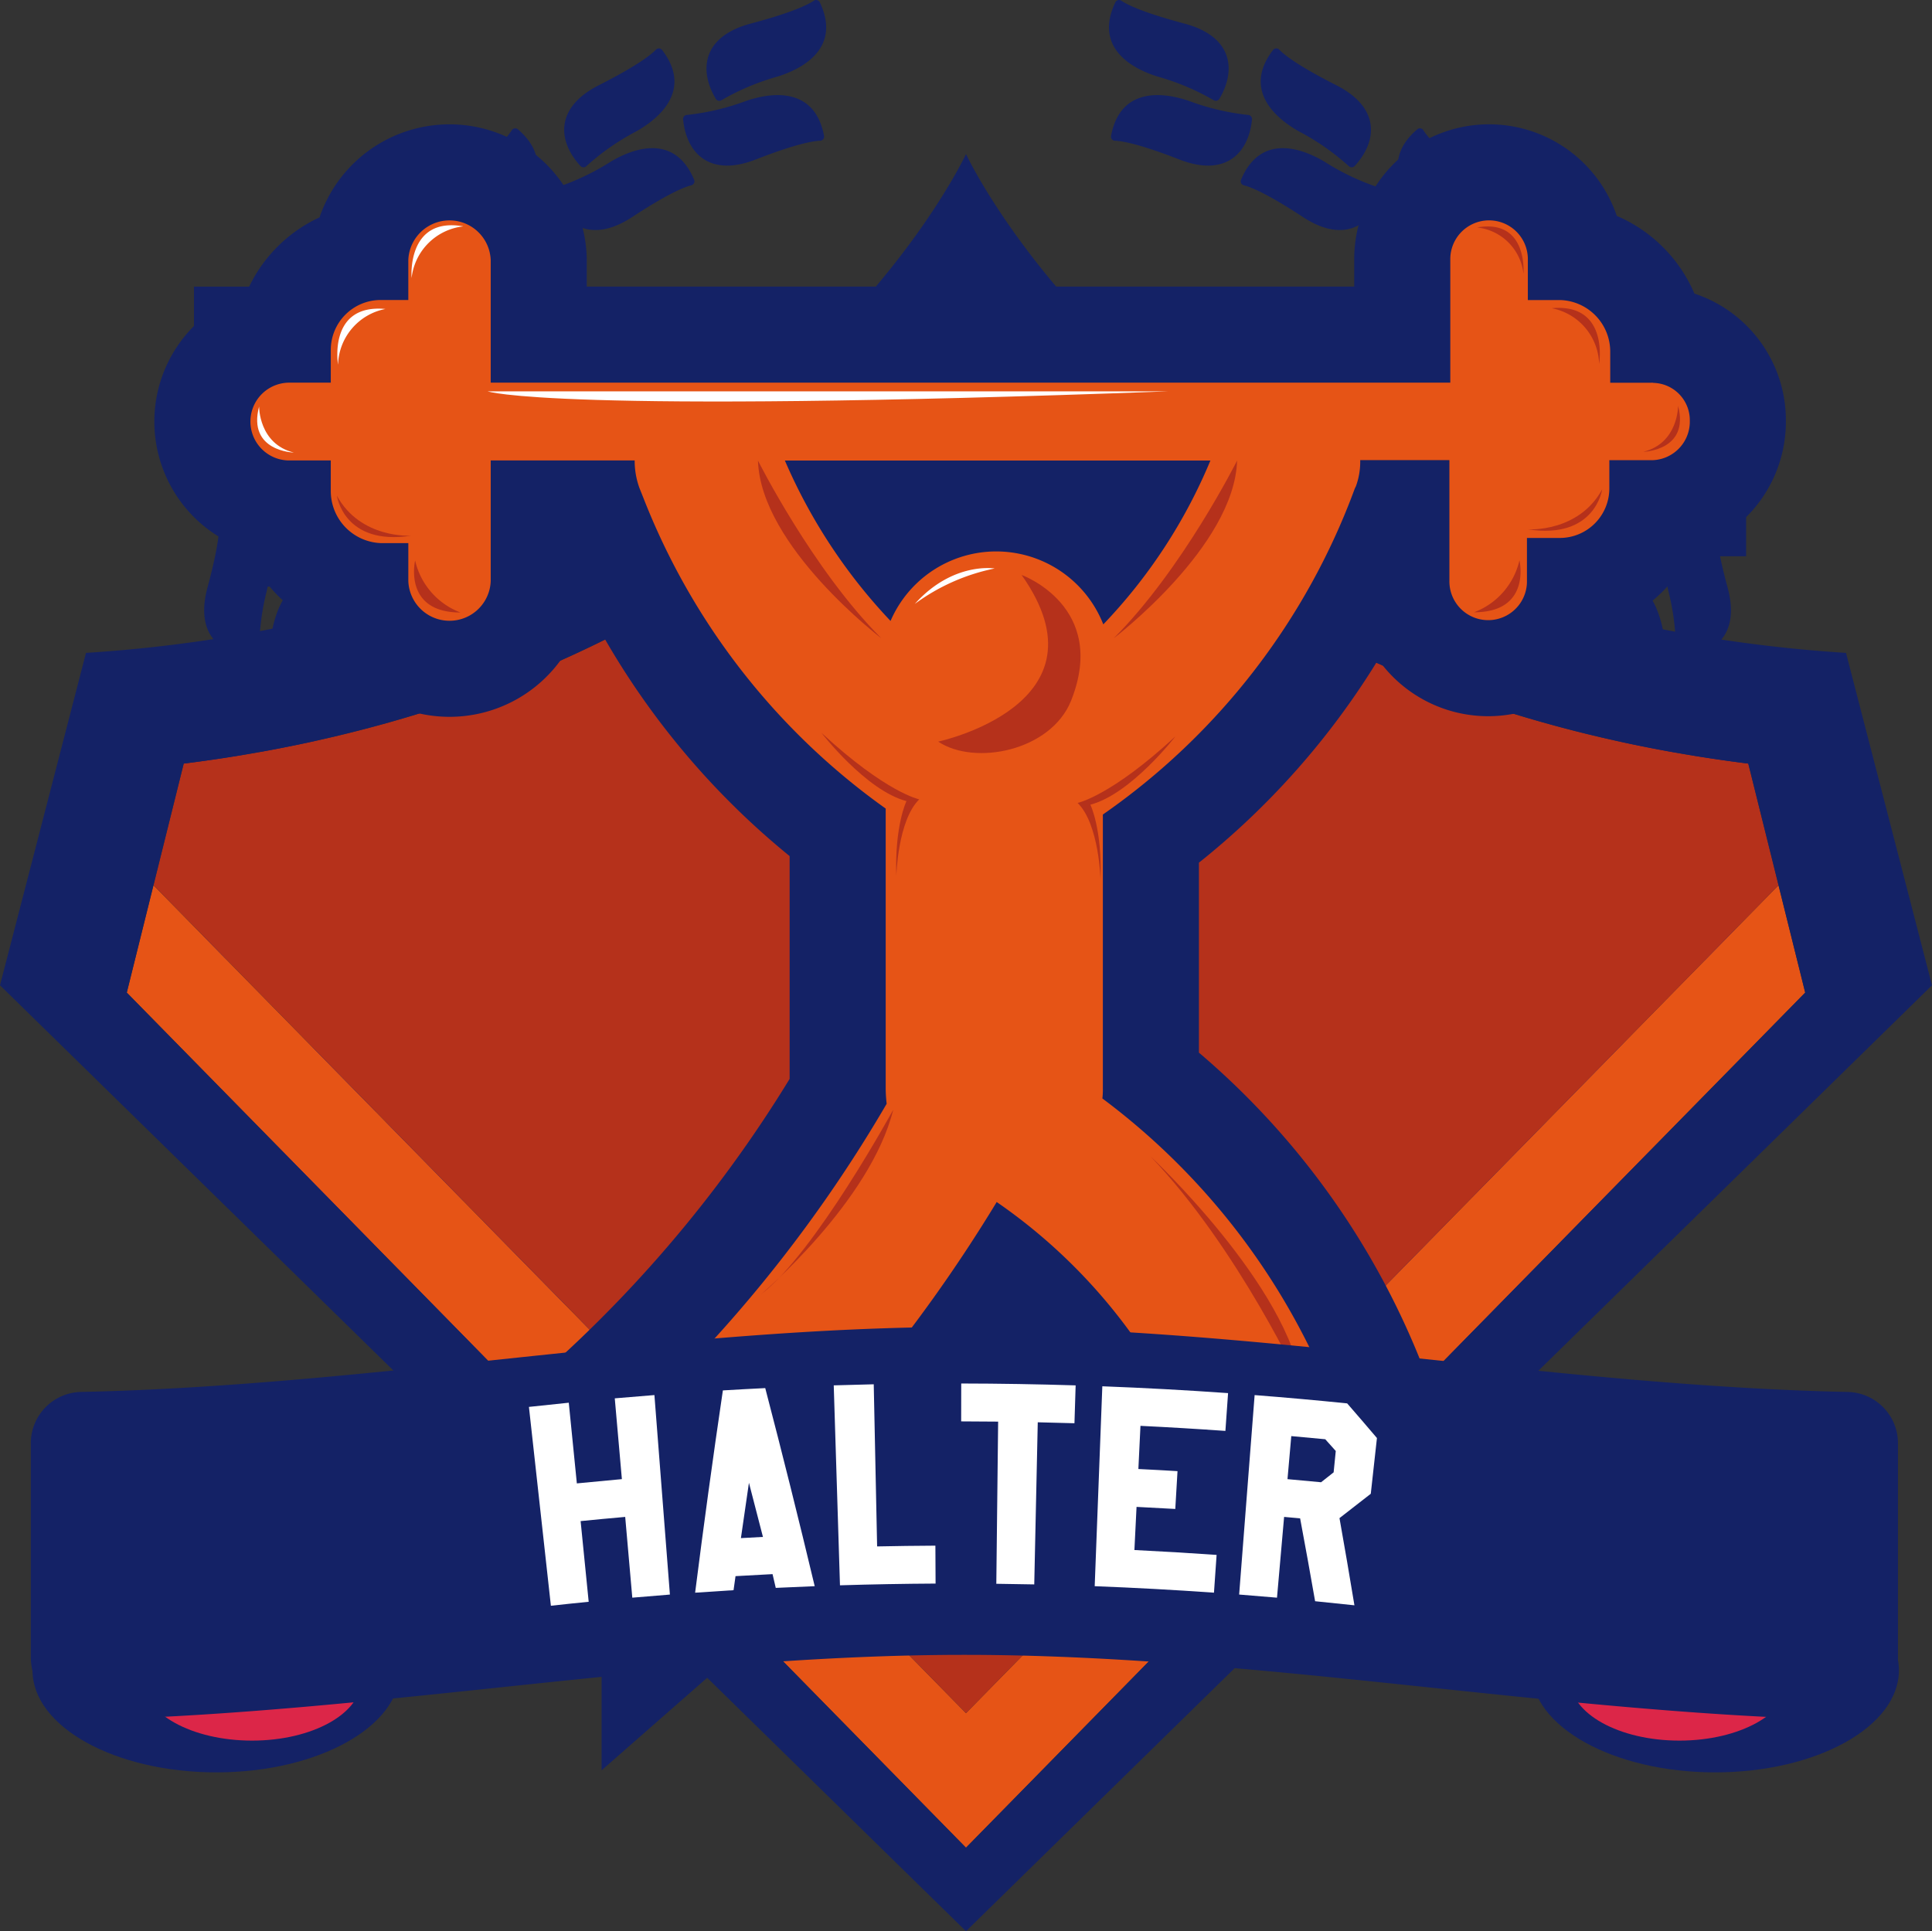 <svg xmlns="http://www.w3.org/2000/svg" width="181" height="180.95" viewBox="0 0 181 180.95">
  <rect x="0" y="0" width="181" height="180.95" fill="#333333" stroke="none"/>
  <g id="halter" transform="translate(-1045.838 300.674)">
    <g id="Group_3388" data-name="Group 3388" transform="translate(-5701.464 -2702.821)">
      <g id="Group_3095" data-name="Group 3095">
        <path id="Path_10858" data-name="Path 10858" d="M6842.205,2542.405a.385.385,0,0,1,.428-.339l.016,0a22.705,22.705,0,0,0,5.729-.12c3.286-.364,6.521.562,6.407,4.75a.383.383,0,0,1-.394.372.338.338,0,0,1-.055-.006c-.665-.119-2.317-.189-6.276.447C6843.478,2548.245,6841.836,2545.561,6842.205,2542.405Z" fill="#142266"/>
        <path id="Path_10859" data-name="Path 10859" d="M6838.623,2541.885a.386.386,0,0,0,.49.241l.01,0a22.7,22.7,0,0,1,5.632-1.056c3.291-.317,6.269-1.884,5.3-5.962a.384.384,0,0,0-.464-.282.486.486,0,0,0-.051.016c-.626.254-2.23.66-6.235.849C6838.679,2535.905,6837.619,2538.871,6838.623,2541.885Z" fill="#142266"/>
      </g>
      <g id="Group_3096" data-name="Group 3096">
        <path id="Path_10860" data-name="Path 10860" d="M6856.154,2540.045a.385.385,0,0,1,.348-.42h.017a22.8,22.8,0,0,0,5.578-1.308c3.138-1.039,6.5-.807,7.256,3.314a.383.383,0,0,1-.309.446.458.458,0,0,1-.054.006c-.675.021-2.307.3-6.048,1.741C6858.617,2545.487,6856.453,2543.207,6856.154,2540.045Z" fill="#142266"/>
        <path id="Path_10861" data-name="Path 10861" d="M6852.546,2540.278a.387.387,0,0,0,.529.137l.013-.008a22.769,22.769,0,0,1,5.289-2.2c3.153-.993,5.74-3.146,3.945-6.933a.382.382,0,0,0-.512-.181.4.4,0,0,0-.047.027c-.56.378-2.044,1.109-5.923,2.127C6851.357,2534.42,6850.937,2537.539,6852.546,2540.278Z" fill="#142266"/>
      </g>
      <g id="Group_3097" data-name="Group 3097">
        <path id="Path_10862" data-name="Path 10862" d="M6869.311,2534.835a.385.385,0,0,1,.253-.484l.016,0a22.813,22.813,0,0,0,5.185-2.439c2.854-1.669,6.186-2.14,7.786,1.733a.384.384,0,0,1-.211.5.46.46,0,0,1-.05.017c-.656.161-2.194.77-5.553,2.96C6872.857,2539.65,6870.258,2537.865,6869.311,2534.835Z" fill="#142266"/>
        <path id="Path_10863" data-name="Path 10863" d="M6865.83,2535.815a.386.386,0,0,0,.545.023l.012-.011a22.662,22.662,0,0,1,4.715-3.255c2.877-1.627,4.96-4.271,2.417-7.6a.383.383,0,0,0-.537-.071.517.517,0,0,0-.041.036c-.469.486-1.769,1.51-5.35,3.312C6863.449,2530.332,6863.688,2533.469,6865.83,2535.815Z" fill="#142266"/>
      </g>
      <g id="Group_3098" data-name="Group 3098">
        <path id="Path_10864" data-name="Path 10864" d="M6881.1,2527a.386.386,0,0,1,.148-.526l.014-.007a22.824,22.824,0,0,0,4.564-3.464c2.444-2.226,5.6-3.379,7.976.076a.383.383,0,0,1-.1.532.464.464,0,0,1-.047.028c-.608.294-1.986,1.21-4.816,4.05C6885.564,2530.977,6882.658,2529.771,6881.1,2527Z" fill="#142266"/>
        <path id="Path_10865" data-name="Path 10865" d="M6877.9,2528.685a.386.386,0,0,0,.538-.088l.009-.012a22.691,22.691,0,0,1,3.936-4.164c2.476-2.19,3.964-5.209.784-7.938a.383.383,0,0,0-.573.087c-.358.573-1.417,1.844-4.546,4.352C6874.428,2523.817,6875.314,2526.837,6877.9,2528.685Z" fill="#142266"/>
      </g>
      <g id="Group_3099" data-name="Group 3099">
        <path id="Path_10866" data-name="Path 10866" d="M6891,2516.893a.386.386,0,0,1,.034-.545l.013-.01a22.821,22.821,0,0,0,3.744-4.338c1.928-2.685,4.781-4.47,7.818-1.584a.384.384,0,0,1,.011.543.42.42,0,0,1-.039.036c-.533.414-1.692,1.6-3.869,4.963C6896.192,2519.85,6893.1,2519.276,6891,2516.893Z" fill="#142266"/>
        <path id="Path_10867" data-name="Path 10867" d="M6888.217,2519.2a.385.385,0,0,0,.507-.2l.007-.014a22.725,22.725,0,0,1,2.984-4.891c1.967-2.657,2.795-5.919-.883-7.928a.383.383,0,0,0-.521.153.4.4,0,0,0-.021.047c-.231.635-1,2.1-3.542,5.2C6883.811,2515.162,6885.3,2517.932,6888.217,2519.2Z" fill="#142266"/>
      </g>
      <g id="Group_3100" data-name="Group 3100">
        <path id="Path_10868" data-name="Path 10868" d="M6898.579,2504.949a.386.386,0,0,1-.078-.541l.01-.012a22.783,22.783,0,0,0,2.761-5.021c1.327-3.028,3.745-5.367,7.318-3.175a.381.381,0,0,1,.125.526c-.01.016-.021.031-.032.046-.437.516-1.323,1.912-2.754,5.659C6904.276,2506.758,6901.13,2506.84,6898.579,2504.949Z" fill="#142266"/>
        <path id="Path_10869" data-name="Path 10869" d="M6896.341,2507.783a.387.387,0,0,0,.455-.3l0-.016a22.743,22.743,0,0,1,1.9-5.405c1.371-3.008,1.5-6.37-2.513-7.569a.382.382,0,0,0-.476.258.241.241,0,0,0-.012.054c-.094.668-.544,2.261-2.382,5.824C6891.191,2504.748,6893.229,2507.146,6896.341,2507.783Z" fill="#142266"/>
      </g>
      <g id="Group_3101" data-name="Group 3101">
        <path id="Path_10870" data-name="Path 10870" d="M6903.511,2491.681a.385.385,0,0,1-.189-.511l.007-.015a22.737,22.737,0,0,0,1.656-5.486c.669-3.237,2.548-6.029,6.5-4.626a.382.382,0,0,1,.232.49.456.456,0,0,1-.023.05c-.319.6-.9,2.146-1.516,6.108C6909.461,2492.272,6906.4,2493,6903.511,2491.681Z" fill="#142266"/>
        <path id="Path_10871" data-name="Path 10871" d="M6901.911,2494.923a.386.386,0,0,0,.382-.39v-.016a22.741,22.741,0,0,1,.737-5.682c.716-3.228.145-6.544-4.032-6.884a.385.385,0,0,0-.412.355.462.462,0,0,0,0,.052c.047.674-.062,2.325-1.119,6.193C6896.243,2493.023,6898.735,2494.947,6901.911,2494.923Z" fill="#142266"/>
      </g>
      <g id="Group_3102" data-name="Group 3102">
        <path id="Path_10872" data-name="Path 10872" d="M6905.579,2477.682a.387.387,0,0,1-.292-.462l0-.015a22.769,22.769,0,0,0,.48-5.71c-.019-3.306,1.239-6.427,5.394-5.877a.383.383,0,0,1,.328.43.348.348,0,0,1-.011.055c-.188.649-.43,2.286-.213,6.29C6911.519,2477.022,6908.679,2478.375,6905.579,2477.682Z" fill="#142266"/>
        <path id="Path_10873" data-name="Path 10873" d="M6904.69,2481.185a.386.386,0,0,0,.292-.461l0-.015a22.725,22.725,0,0,1-.461-5.711c.029-3.306-1.219-6.431-5.375-5.894a.383.383,0,0,0-.33.431.289.289,0,0,0,.011.053c.186.649.423,2.287.193,6.29C6898.748,2480.507,6901.585,2481.869,6904.69,2481.185Z" fill="#142266"/>
      </g>
      <g id="Group_3103" data-name="Group 3103">
        <path id="Path_10874" data-name="Path 10874" d="M6904.69,2463.56a.387.387,0,0,1-.381-.392v-.015a22.8,22.8,0,0,0-.718-5.685c-.706-3.229-.124-6.544,4.054-6.87a.383.383,0,0,1,.41.355.321.321,0,0,1,0,.053c-.049.674.053,2.325,1.1,6.2C6910.365,2461.679,6907.867,2463.594,6904.69,2463.56Z" fill="#142266"/>
        <path id="Path_10875" data-name="Path 10875" d="M6904.546,2467.172a.387.387,0,0,0,.191-.512l-.007-.014a22.757,22.757,0,0,1-1.64-5.49c-.657-3.24-2.529-6.037-6.483-4.648a.382.382,0,0,0-.233.488.51.51,0,0,0,.022.052c.317.6.889,2.149,1.5,6.113C6898.6,2467.747,6901.654,2468.486,6904.546,2467.172Z" fill="#142266"/>
      </g>
      <g id="Group_3104" data-name="Group 3104">
        <path id="Path_10876" data-name="Path 10876" d="M6900.884,2449.931a.387.387,0,0,1-.455-.3l0-.016a22.706,22.706,0,0,0-1.884-5.411c-1.362-3.012-1.482-6.375,2.537-7.562a.383.383,0,0,1,.476.259.347.347,0,0,1,.011.055c.093.669.537,2.263,2.365,5.833C6906.047,2446.912,6904,2449.3,6900.884,2449.931Z" fill="#142266"/>
        <path id="Path_10877" data-name="Path 10877" d="M6901.494,2453.494a.386.386,0,0,0,.081-.54l-.01-.013a22.78,22.78,0,0,1-2.744-5.03c-1.318-3.032-3.729-5.379-7.307-3.2a.383.383,0,0,0-.126.528.455.455,0,0,0,.032.044c.434.517,1.317,1.917,2.734,5.668C6895.792,2455.29,6898.938,2455.38,6901.494,2453.494Z" fill="#142266"/>
      </g>
      <g id="Group_3105" data-name="Group 3105">
        <path id="Path_10878" data-name="Path 10878" d="M6894.328,2437.39a.386.386,0,0,1-.507-.2l-.006-.014a22.757,22.757,0,0,0-2.968-4.9c-1.958-2.663-2.775-5.928.91-7.925a.385.385,0,0,1,.52.156c.008.016.015.033.022.05.229.635,1,2.1,3.524,5.214C6898.745,2433.364,6897.243,2436.129,6894.328,2437.39Z" fill="#142266"/>
        <path id="Path_10879" data-name="Path 10879" d="M6895.665,2440.749a.387.387,0,0,0-.034-.545l-.012-.01a22.7,22.7,0,0,1-3.73-4.35c-1.919-2.692-4.766-4.487-7.813-1.609a.383.383,0,0,0-.014.542.484.484,0,0,0,.04.037c.532.416,1.687,1.6,3.853,4.976C6890.461,2443.691,6893.557,2443.126,6895.665,2440.749Z" fill="#142266"/>
      </g>
      <g id="Group_3106" data-name="Group 3106">
        <path id="Path_10880" data-name="Path 10880" d="M6885.307,2426.486a.386.386,0,0,1-.538-.093l-.009-.013a22.776,22.776,0,0,0-3.922-4.177c-2.469-2.2-3.947-5.222-.758-7.94a.384.384,0,0,1,.541.045c.011.014.022.028.032.043.355.574,1.411,1.849,4.531,4.367C6888.792,2421.63,6887.9,2424.646,6885.307,2426.486Z" fill="#142266"/>
        <path id="Path_10881" data-name="Path 10881" d="M6887.314,2429.5a.387.387,0,0,0-.147-.526l-.013-.007a22.765,22.765,0,0,1-4.553-3.479c-2.437-2.234-5.594-3.4-7.976.05a.381.381,0,0,0,.1.532.355.355,0,0,0,.048.029c.607.3,1.982,1.216,4.8,4.066C6882.836,2433.453,6885.746,2432.256,6887.314,2429.5Z" fill="#142266"/>
      </g>
      <g id="Group_3107" data-name="Group 3107">
        <path id="Path_10882" data-name="Path 10882" d="M6874.218,2417.7a.388.388,0,0,1-.546.022l-.011-.011a22.765,22.765,0,0,0-4.7-3.271c-2.872-1.637-4.946-4.287-2.392-7.609a.383.383,0,0,1,.537-.069.358.358,0,0,1,.041.037c.468.487,1.764,1.516,5.34,3.329C6876.617,2412.223,6876.368,2415.359,6874.218,2417.7Z" fill="#142266"/>
        <path id="Path_10883" data-name="Path 10883" d="M6876.806,2420.222a.387.387,0,0,0-.252-.485l-.016,0a22.787,22.787,0,0,1-5.177-2.456c-2.848-1.678-6.178-2.16-7.792,1.708a.382.382,0,0,0,.207.5.486.486,0,0,0,.053.018c.655.163,2.192.777,5.544,2.978C6873.248,2425.026,6875.847,2423.25,6876.806,2420.222Z" fill="#142266"/>
      </g>
      <g id="Group_3108" data-name="Group 3108">
        <path id="Path_10884" data-name="Path 10884" d="M6861.541,2411.405a.386.386,0,0,1-.529.134l-.014-.008a22.678,22.678,0,0,0-5.282-2.221c-3.15-1-5.729-3.165-3.922-6.946a.385.385,0,0,1,.513-.179.433.433,0,0,1,.046.027c.559.379,2.041,1.116,5.916,2.146C6862.75,2405.551,6863.159,2408.671,6861.541,2411.405Z" fill="#142266"/>
        <path id="Path_10885" data-name="Path 10885" d="M6864.594,2413.337a.387.387,0,0,0-.348-.421h-.016a22.788,22.788,0,0,1-5.573-1.326c-3.135-1.05-6.494-.829-7.266,3.29a.384.384,0,0,0,.308.447.436.436,0,0,0,.054.006c.675.024,2.306.3,6.042,1.76C6862.116,2418.776,6864.293,2416.5,6864.594,2413.337Z" fill="#142266"/>
      </g>
      <g id="Group_3109" data-name="Group 3109">
        <path id="Path_10886" data-name="Path 10886" d="M6833.7,2542.405a.387.387,0,0,0-.429-.339l-.015,0a22.7,22.7,0,0,1-5.729-.12c-3.286-.364-6.521.562-6.408,4.75a.382.382,0,0,0,.394.372.338.338,0,0,0,.055-.006c.665-.119,2.318-.189,6.277.447C6832.42,2548.245,6834.063,2545.561,6833.7,2542.405Z" fill="#142266"/>
        <path id="Path_10887" data-name="Path 10887" d="M6837.274,2541.885a.386.386,0,0,1-.49.241l-.01,0a22.693,22.693,0,0,0-5.632-1.056c-3.291-.317-6.269-1.884-5.3-5.962a.384.384,0,0,1,.464-.282.452.452,0,0,1,.051.016c.626.254,2.23.66,6.236.849C6837.223,2535.905,6838.278,2538.871,6837.274,2541.885Z" fill="#142266"/>
      </g>
      <g id="Group_3110" data-name="Group 3110">
        <path id="Path_10888" data-name="Path 10888" d="M6819.743,2540.045a.385.385,0,0,0-.348-.42h-.016a22.8,22.8,0,0,1-5.579-1.308c-3.138-1.039-6.5-.807-7.256,3.314a.383.383,0,0,0,.309.446.455.455,0,0,0,.054.006c.675.021,2.306.3,6.047,1.741C6817.281,2545.487,6819.446,2543.207,6819.743,2540.045Z" fill="#142266"/>
        <path id="Path_10889" data-name="Path 10889" d="M6823.352,2540.278a.387.387,0,0,1-.529.137l-.013-.008a22.769,22.769,0,0,0-5.289-2.2c-3.153-.993-5.74-3.146-3.945-6.933a.382.382,0,0,1,.512-.181.4.4,0,0,1,.047.027c.56.378,2.044,1.109,5.923,2.127C6824.541,2534.42,6824.96,2537.539,6823.352,2540.278Z" fill="#142266"/>
      </g>
      <g id="Group_3111" data-name="Group 3111">
        <path id="Path_10890" data-name="Path 10890" d="M6806.586,2534.835a.385.385,0,0,0-.253-.484l-.016,0a22.813,22.813,0,0,1-5.185-2.439c-2.854-1.669-6.186-2.14-7.786,1.733a.384.384,0,0,0,.211.5.5.5,0,0,0,.05.017c.656.161,2.194.77,5.553,2.96C6803.044,2539.65,6805.638,2537.865,6806.586,2534.835Z" fill="#142266"/>
        <path id="Path_10891" data-name="Path 10891" d="M6810.067,2535.815a.387.387,0,0,1-.546.023l-.011-.011a22.694,22.694,0,0,0-4.716-3.255c-2.877-1.627-4.96-4.271-2.417-7.6a.383.383,0,0,1,.537-.071.517.517,0,0,1,.041.036c.469.486,1.769,1.51,5.351,3.312C6812.452,2530.332,6812.21,2533.469,6810.067,2535.815Z" fill="#142266"/>
      </g>
      <g id="Group_3112" data-name="Group 3112">
        <path id="Path_10892" data-name="Path 10892" d="M6794.8,2527a.387.387,0,0,0-.148-.526l-.014-.007a22.741,22.741,0,0,1-4.564-3.464c-2.444-2.226-5.6-3.379-7.976.076a.381.381,0,0,0,.1.532.352.352,0,0,0,.048.028c.608.294,1.986,1.21,4.817,4.05C6790.336,2530.977,6793.246,2529.771,6794.8,2527Z" fill="#142266"/>
        <path id="Path_10893" data-name="Path 10893" d="M6798,2528.685a.387.387,0,0,1-.539-.088l-.008-.012a22.713,22.713,0,0,0-3.937-4.164c-2.475-2.19-3.963-5.209-.784-7.938a.382.382,0,0,1,.54.042.244.244,0,0,1,.033.045c.358.573,1.417,1.844,4.546,4.352C6801.471,2523.817,6800.585,2526.837,6798,2528.685Z" fill="#142266"/>
      </g>
      <g id="Group_3113" data-name="Group 3113">
        <path id="Path_10894" data-name="Path 10894" d="M6784.9,2516.893a.387.387,0,0,0-.036-.545l-.012-.01a22.751,22.751,0,0,1-3.744-4.338c-1.928-2.685-4.781-4.47-7.818-1.584a.383.383,0,0,0-.012.543.377.377,0,0,0,.04.036c.534.414,1.692,1.6,3.869,4.963C6779.706,2519.85,6782.8,2519.276,6784.9,2516.893Z" fill="#142266"/>
        <path id="Path_10895" data-name="Path 10895" d="M6787.682,2519.2a.385.385,0,0,1-.508-.2l-.006-.014a22.8,22.8,0,0,0-2.984-4.891c-1.968-2.657-2.794-5.919.884-7.928a.382.382,0,0,1,.52.153.513.513,0,0,1,.022.047c.231.635,1,2.1,3.541,5.2C6792.088,2515.162,6790.593,2517.932,6787.682,2519.2Z" fill="#142266"/>
      </g>
      <g id="Group_3114" data-name="Group 3114">
        <path id="Path_10896" data-name="Path 10896" d="M6777.318,2504.949a.388.388,0,0,0,.079-.541l-.01-.012a22.724,22.724,0,0,1-2.761-5.021c-1.328-3.028-3.746-5.367-7.318-3.175a.381.381,0,0,0-.126.526.491.491,0,0,0,.033.046c.436.516,1.323,1.912,2.753,5.659C6771.618,2506.758,6774.769,2506.84,6777.318,2504.949Z" fill="#142266"/>
        <path id="Path_10897" data-name="Path 10897" d="M6779.558,2507.783a.388.388,0,0,1-.456-.3l0-.016a22.806,22.806,0,0,0-1.9-5.405c-1.371-3.008-1.5-6.37,2.512-7.569a.383.383,0,0,1,.477.258.437.437,0,0,1,.012.054c.094.668.543,2.261,2.383,5.824C6784.707,2504.748,6782.674,2507.146,6779.558,2507.783Z" fill="#142266"/>
      </g>
      <g id="Group_3115" data-name="Group 3115">
        <path id="Path_10898" data-name="Path 10898" d="M6772.387,2491.681a.386.386,0,0,0,.189-.511l-.007-.015a22.737,22.737,0,0,1-1.656-5.486c-.669-3.237-2.548-6.029-6.5-4.626a.382.382,0,0,0-.233.489.469.469,0,0,0,.023.051c.319.6.9,2.146,1.516,6.108C6766.438,2492.272,6769.5,2493,6772.387,2491.681Z" fill="#142266"/>
        <path id="Path_10899" data-name="Path 10899" d="M6773.989,2494.923a.387.387,0,0,1-.383-.39v-.016a22.786,22.786,0,0,0-.736-5.682c-.716-3.228-.146-6.544,4.031-6.884a.383.383,0,0,1,.411.352.346.346,0,0,1,0,.055c-.047.674.062,2.325,1.12,6.193C6779.656,2493.023,6777.164,2494.947,6773.989,2494.923Z" fill="#142266"/>
      </g>
      <g id="Group_3116" data-name="Group 3116">
        <path id="Path_10900" data-name="Path 10900" d="M6770.319,2477.682a.386.386,0,0,0,.291-.462l0-.015a22.678,22.678,0,0,1-.48-5.71c.019-3.306-1.239-6.427-5.4-5.877a.383.383,0,0,0-.328.43c0,.019.006.037.011.055.188.649.431,2.286.213,6.29C6764.378,2477.022,6767.219,2478.375,6770.319,2477.682Z" fill="#142266"/>
        <path id="Path_10901" data-name="Path 10901" d="M6771.212,2481.185a.387.387,0,0,1-.293-.461l0-.015a22.794,22.794,0,0,0,.461-5.711c-.029-3.306,1.219-6.431,5.375-5.894a.382.382,0,0,1,.329.431.493.493,0,0,1-.01.053c-.186.649-.423,2.287-.193,6.29C6777.151,2480.507,6774.314,2481.869,6771.212,2481.185Z" fill="#142266"/>
      </g>
      <g id="Group_3117" data-name="Group 3117">
        <path id="Path_10902" data-name="Path 10902" d="M6771.206,2463.56a.386.386,0,0,0,.38-.392v-.015a22.757,22.757,0,0,1,.718-5.685c.706-3.229.124-6.544-4.054-6.87a.383.383,0,0,0-.411.353.26.26,0,0,0,0,.055c.049.674-.055,2.325-1.1,6.2C6765.535,2461.679,6768.033,2463.594,6771.206,2463.56Z" fill="#142266"/>
        <path id="Path_10903" data-name="Path 10903" d="M6771.354,2467.172a.387.387,0,0,1-.191-.512l.007-.014a22.8,22.8,0,0,0,1.639-5.49c.659-3.24,2.529-6.037,6.483-4.648a.381.381,0,0,1,.233.488.42.42,0,0,1-.022.052c-.317.6-.889,2.149-1.5,6.113C6777.3,2467.747,6774.246,2468.486,6771.354,2467.172Z" fill="#142266"/>
      </g>
      <g id="Group_3118" data-name="Group 3118">
        <path id="Path_10904" data-name="Path 10904" d="M6775.014,2449.931a.386.386,0,0,0,.454-.3l0-.016a22.706,22.706,0,0,1,1.884-5.411c1.362-3.012,1.482-6.375-2.537-7.562a.384.384,0,0,0-.476.259.347.347,0,0,0-.011.055c-.092.669-.536,2.263-2.364,5.833C6769.855,2446.912,6771.9,2449.3,6775.014,2449.931Z" fill="#142266"/>
        <path id="Path_10905" data-name="Path 10905" d="M6774.4,2453.494a.387.387,0,0,1-.082-.54l.011-.013a22.78,22.78,0,0,0,2.744-5.03c1.318-3.032,3.729-5.379,7.307-3.2a.382.382,0,0,1,.126.526.405.405,0,0,1-.032.046c-.434.517-1.316,1.917-2.734,5.668C6780.106,2455.29,6776.96,2455.38,6774.4,2453.494Z" fill="#142266"/>
      </g>
      <g id="Group_3119" data-name="Group 3119">
        <path id="Path_10906" data-name="Path 10906" d="M6781.57,2437.39a.386.386,0,0,0,.507-.2l.006-.014a22.757,22.757,0,0,1,2.968-4.9c1.958-2.663,2.775-5.928-.91-7.925a.381.381,0,0,0-.518.156.334.334,0,0,0-.023.05c-.229.635-1,2.1-3.525,5.214C6777.152,2433.364,6778.655,2436.129,6781.57,2437.39Z" fill="#142266"/>
        <path id="Path_10907" data-name="Path 10907" d="M6780.233,2440.749a.385.385,0,0,1,.034-.545l.012-.01a22.764,22.764,0,0,0,3.73-4.35c1.919-2.692,4.766-4.487,7.813-1.609a.382.382,0,0,1,.012.542.469.469,0,0,1-.039.037c-.532.416-1.686,1.6-3.853,4.976C6785.437,2443.691,6782.341,2443.126,6780.233,2440.749Z" fill="#142266"/>
      </g>
      <g id="Group_3120" data-name="Group 3120">
        <path id="Path_10908" data-name="Path 10908" d="M6790.592,2426.486a.387.387,0,0,0,.538-.093l.009-.013a22.742,22.742,0,0,1,3.922-4.177c2.469-2.2,3.947-5.222.758-7.94a.384.384,0,0,0-.541.045.309.309,0,0,0-.032.043c-.356.574-1.411,1.849-4.532,4.367C6787.107,2421.63,6788,2424.646,6790.592,2426.486Z" fill="#142266"/>
        <path id="Path_10909" data-name="Path 10909" d="M6788.585,2429.5a.386.386,0,0,1,.146-.526l.014-.007a22.829,22.829,0,0,0,4.553-3.479c2.437-2.234,5.594-3.4,7.976.05a.384.384,0,0,1-.1.533.277.277,0,0,1-.046.028c-.608.3-1.983,1.216-4.8,4.066C6793.064,2433.453,6790.153,2432.256,6788.585,2429.5Z" fill="#142266"/>
      </g>
      <g id="Group_3121" data-name="Group 3121">
        <path id="Path_10910" data-name="Path 10910" d="M6801.682,2417.7a.386.386,0,0,0,.545.022l.012-.011a22.745,22.745,0,0,1,4.7-3.271c2.872-1.637,4.947-4.287,2.392-7.609a.382.382,0,0,0-.538-.067.331.331,0,0,0-.04.035c-.468.487-1.764,1.516-5.34,3.329C6799.283,2412.223,6799.531,2415.359,6801.682,2417.7Z" fill="#142266"/>
        <path id="Path_10911" data-name="Path 10911" d="M6799.094,2420.222a.385.385,0,0,1,.251-.485l.017,0a22.827,22.827,0,0,0,5.177-2.456c2.848-1.678,6.179-2.16,7.792,1.708a.383.383,0,0,1-.208.5.47.47,0,0,1-.052.018c-.655.163-2.192.777-5.544,2.978C6802.651,2425.026,6800.053,2423.25,6799.094,2420.222Z" fill="#142266"/>
      </g>
      <g id="Group_3122" data-name="Group 3122">
        <path id="Path_10912" data-name="Path 10912" d="M6814.358,2411.405a.386.386,0,0,0,.529.134l.014-.008a22.66,22.66,0,0,1,5.282-2.221c3.15-1,5.729-3.165,3.922-6.946a.385.385,0,0,0-.513-.179.389.389,0,0,0-.046.027c-.559.379-2.041,1.116-5.916,2.146C6813.149,2405.551,6812.74,2408.671,6814.358,2411.405Z" fill="#142266"/>
        <path id="Path_10913" data-name="Path 10913" d="M6811.3,2413.337a.385.385,0,0,1,.347-.421h.017a22.806,22.806,0,0,0,5.574-1.326c3.135-1.05,6.493-.829,7.266,3.29a.383.383,0,0,1-.307.446.328.328,0,0,1-.055.007c-.675.024-2.305.3-6.042,1.76C6813.782,2418.776,6811.609,2416.5,6811.3,2413.337Z" fill="#142266"/>
      </g>
    </g>
    <g id="Group_3389" data-name="Group 3389" transform="translate(-5701.464 -2702.821)">
      <g id="Group_3124" data-name="Group 3124">
        <path id="Path_10914" data-name="Path 10914" d="M6837.8,2562.664l-76.121-77.573-2.5,10.058,78.621,80.121,78.621-80.121-2.5-10.058Z" fill="#e65416"/>
        <path id="Path_10915" data-name="Path 10915" d="M6913.924,2485.09l-2.833-11.4c-31.187-3.9-51.662-17.144-63.632-28.04a99.028,99.028,0,0,1-9.656-10.114,99.3,99.3,0,0,1-9.656,10.114c-11.97,10.9-32.444,24.144-63.632,28.04l-2.833,11.4,76.121,77.573Z" fill="#b5311b"/>
      </g>
      <path id="Path_10916" data-name="Path 10916" d="M6920.246,2463.321c-62.61-4.005-82.444-46.74-82.444-46.74s-19.835,42.735-82.444,46.74l-8.056,31.144,90.5,88.632,90.5-88.632Zm-161.066,31.828,5.334-21.457c31.188-3.9,51.662-17.144,63.632-28.04a99.266,99.266,0,0,0,9.656-10.114,99.111,99.111,0,0,0,9.656,10.114c11.97,10.9,32.444,24.144,63.632,28.04l5.334,21.457L6837.8,2575.27Z" fill="#142266"/>
    </g>
    <g id="Group_932" data-name="Group 932" transform="translate(-5701.464 -2702.821)">
      <g id="Path_7361" data-name="Path 7361">
        <path id="Path_58" data-name="Path 58" d="M6901.974,2438.009h-3.817v-2.874a4.834,4.834,0,0,0-4.677-4.874h-3.042v-3.736a3.633,3.633,0,0,0-7.264-.194c0,.065,0,.129,0,.194V2438h-89.9v-11.48a3.862,3.862,0,0,0-7.719,0v3.736h-2.586a4.677,4.677,0,0,0-4.677,4.679v3.066h-3.817a3.645,3.645,0,0,0-.136,7.289h3.953v2.824a4.877,4.877,0,0,0,4.676,4.92h2.588v3.554a3.862,3.862,0,0,0,7.719,0v-11.3h13.486a7.467,7.467,0,0,0,.454,2.6l.364.911a64.561,64.561,0,0,0,22.7,29.108V2504.2a13.528,13.528,0,0,0,.09,1.366,130.093,130.093,0,0,1-26.608,32.3l-.182.137a6.9,6.9,0,0,0-.681,9.656,6.815,6.815,0,0,0,5.13,2.369,6.632,6.632,0,0,0,4.453-1.685l.182-.182a142.96,142.96,0,0,0,28.015-33.39,51.907,51.907,0,0,1,20.706,29.427l.136.455a6.786,6.786,0,0,0,6.584,5.148,5.523,5.523,0,0,0,1.68-.228,6.857,6.857,0,0,0,4.949-8.29l-.136-.456a64.932,64.932,0,0,0-24.019-35.758,6.875,6.875,0,0,0,.046-.956v-25.647a64.181,64.181,0,0,0,23.61-30.565l.092-.181a6.669,6.669,0,0,0,.408-2.461h8.355v11.3a3.634,3.634,0,0,0,7.265.195q0-.1,0-.195v-4.008h3.042a4.641,4.641,0,0,0,4.677-4.6v-2.686h3.816a3.614,3.614,0,0,0,3.723-3.5c0-.048,0-.095,0-.143a3.5,3.5,0,0,0-3.4-3.6C6902.133,2438,6902.053,2438.006,6901.974,2438.009Zm-51.309,22.638a10.781,10.781,0,0,0-19.932-.319,51.382,51.382,0,0,1-9.9-15.032H6860.7a49.85,49.85,0,0,1-10.034,15.352Z" fill="none" stroke="#142266" stroke-width="18"/>
        <path id="Path_59" data-name="Path 59" d="M6901.974,2438.009h-3.817v-2.874a4.834,4.834,0,0,0-4.677-4.874h-3.042v-3.736a3.633,3.633,0,0,0-7.264-.194c0,.065,0,.129,0,.194V2438h-89.9v-11.48a3.862,3.862,0,0,0-7.719,0v3.736h-2.586a4.677,4.677,0,0,0-4.677,4.679v3.066h-3.817a3.645,3.645,0,0,0-.136,7.289h3.953v2.824a4.877,4.877,0,0,0,4.676,4.92h2.588v3.554a3.862,3.862,0,0,0,7.719,0v-11.3h13.486a7.467,7.467,0,0,0,.454,2.6l.364.911a64.561,64.561,0,0,0,22.7,29.108V2504.2a13.528,13.528,0,0,0,.09,1.366,130.093,130.093,0,0,1-26.608,32.3l-.182.137a6.9,6.9,0,0,0-.681,9.656,6.815,6.815,0,0,0,5.13,2.369,6.632,6.632,0,0,0,4.453-1.685l.182-.182a142.96,142.96,0,0,0,28.015-33.39,51.907,51.907,0,0,1,20.706,29.427l.136.455a6.786,6.786,0,0,0,6.584,5.148,5.523,5.523,0,0,0,1.68-.228,6.857,6.857,0,0,0,4.949-8.29l-.136-.456a64.932,64.932,0,0,0-24.019-35.758,6.875,6.875,0,0,0,.046-.956v-25.647a64.181,64.181,0,0,0,23.61-30.565l.092-.181a6.669,6.669,0,0,0,.408-2.461h8.355v11.3a3.634,3.634,0,0,0,7.265.195q0-.1,0-.195v-4.008h3.042a4.641,4.641,0,0,0,4.677-4.6v-2.686h3.816a3.614,3.614,0,0,0,3.723-3.5c0-.048,0-.095,0-.143a3.5,3.5,0,0,0-3.4-3.6C6902.133,2438,6902.053,2438.006,6901.974,2438.009Zm-51.309,22.638a10.781,10.781,0,0,0-19.932-.319,51.382,51.382,0,0,1-9.9-15.032H6860.7a49.85,49.85,0,0,1-10.034,15.352Z" fill="#e65416"/>
      </g>
    </g>
    <path id="Path_60" data-name="Path 60" d="M6855.077,2510.482s13.068,12.22,14.216,21.578C6869.293,2532.06,6863.382,2519.179,6855.077,2510.482Z" transform="translate(-5701.464 -2702.821)" fill="#b5311b"/>
    <g id="Group_3391" data-name="Group 3391" transform="translate(-5701.464 -2702.821)">
      <ellipse id="Ellipse_224" data-name="Ellipse 224" cx="17.219" cy="9.559" rx="17.219" ry="9.559" transform="translate(6890.763 2549.093)" fill="#142266"/>
      <ellipse id="Ellipse_225" data-name="Ellipse 225" cx="17.219" cy="9.559" rx="17.219" ry="9.559" transform="translate(6750.348 2549.093)" fill="#142266"/>
      <ellipse id="Ellipse_226" data-name="Ellipse 226" cx="10.228" cy="5.678" rx="10.228" ry="5.678" transform="translate(6760.685 2553.88)" fill="#dc2648"/>
      <ellipse id="Ellipse_227" data-name="Ellipse 227" cx="10.228" cy="5.678" rx="10.228" ry="5.678" transform="translate(6894.409 2553.88)" fill="#dc2648"/>
      <path id="Path_10918" data-name="Path 10918" d="M6837.657,2526.474c-27.589,0-55.178,5.5-82.768,6.093a4.807,4.807,0,0,0-4.7,4.811v19.99a5.888,5.888,0,0,0,5.881,5.893l.155,0c27.142-.735,54.285-6.06,81.427-6.06s54.285,5.326,81.427,6.06a5.887,5.887,0,0,0,6.034-5.736c0-.052,0-.1,0-.155v-19.99a4.806,4.806,0,0,0-4.7-4.811C6892.835,2531.976,6865.246,2526.474,6837.657,2526.474Z" fill="#142266"/>
      <g id="Group_19" data-name="Group 19">
        <g id="Group_18" data-name="Group 18">
          <g id="Group_17" data-name="Group 17">
            <path id="Path_61" data-name="Path 61" d="M6810.062,2551.552q-1.764.137-3.523.291-.333-3.783-.665-7.567-2.09.183-4.177.392.379,3.78.756,7.56-1.772.175-3.541.372-1.028-9.317-2.057-18.631,1.866-.205,3.733-.393.378,3.78.756,7.56,2.109-.21,4.219-.4-.335-3.784-.666-7.569,1.855-.162,3.714-.307Q6809.336,2542.208,6810.062,2551.552Z" fill="#fff"/>
            <path id="Path_62" data-name="Path 62" d="M6819.979,2550.926q-.152-.645-.3-1.289-1.734.086-3.469.189-.093.657-.185,1.315-1.8.108-3.6.235,1.2-9.48,2.6-18.953,1.985-.119,3.969-.216,2.418,9.266,4.634,18.56Q6821.8,2550.836,6819.979,2550.926Zm-1.2-4.775q-.647-2.536-1.312-5.073-.385,2.592-.752,5.185C6817.406,2546.224,6818.1,2546.187,6818.783,2546.151Z" fill="#fff"/>
            <path id="Path_63" data-name="Path 63" d="M6834.952,2550.522q-4.479.024-8.957.163-.292-9.368-.584-18.735,1.872-.059,3.747-.1.157,7.6.317,15.191,2.73-.057,5.459-.071Q6834.943,2548.748,6834.952,2550.522Z" fill="#fff"/>
            <path id="Path_64" data-name="Path 64" d="M6847.963,2535.5q-1.719-.054-3.438-.09-.165,7.594-.329,15.19-1.777-.037-3.554-.058.086-7.6.171-15.194-1.732-.019-3.464-.022l.006-3.55q5.36.009,10.719.176Z" fill="#fff"/>
            <path id="Path_65" data-name="Path 65" d="M6861.033,2551.375q-5.583-.394-11.174-.608.356-9.365.714-18.73,5.892.223,11.781.64-.126,1.77-.25,3.541-3.976-.281-7.958-.474-.1,2.022-.195,4.044,1.833.088,3.666.2-.1,1.772-.208,3.543-1.815-.107-3.63-.194-.1,2.022-.2,4.042,3.852.188,7.7.458Q6861.159,2549.6,6861.033,2551.375Z" fill="#fff"/>
            <path id="Path_66" data-name="Path 66" d="M6872.792,2544.389q.727,4.083,1.4,8.169-1.841-.2-3.683-.382-.678-3.884-1.405-7.765l-1.5-.135q-.333,3.783-.666,7.567-1.771-.155-3.546-.293.724-9.344,1.45-18.688,4.338.337,8.67.777,1.408,1.619,2.789,3.246-.288,2.611-.577,5.223Q6874.254,2543.242,6872.792,2544.389Zm-.548-4.29q.1-1,.2-2-.491-.547-.986-1.1-1.592-.153-3.182-.294-.177,2.016-.355,4.033,1.574.138,3.147.291Q6871.653,2540.564,6872.244,2540.1Z" fill="#fff"/>
          </g>
        </g>
      </g>
    </g>
    <path id="Path_288" data-name="Path 288" d="M6843.011,2456.019s8.165,2.939,4.63,11.795c-1.9,4.7-9.025,6.106-12.445,3.819C6835.2,2471.633,6851.584,2468.149,6843.011,2456.019Z" transform="translate(-5701.464 -2702.821)" fill="#b5311b"/>
    <path id="Path_289" data-name="Path 289" d="M6840.484,2455.413s-3.906-.66-7.48,3.321A18.931,18.931,0,0,1,6840.484,2455.413Z" transform="translate(-5701.464 -2702.821)" fill="#fff"/>
    <path id="Path_290" data-name="Path 290" d="M6785.862,2428.2s-.495-5.786,4.851-4.844A5.484,5.484,0,0,0,6785.862,2428.2Z" transform="translate(-5701.464 -2702.821)" fill="#fff"/>
    <path id="Path_291" data-name="Path 291" d="M6778.97,2436.317s-.963-5.726,4.442-5.221A5.484,5.484,0,0,0,6778.97,2436.317Z" transform="translate(-5701.464 -2702.821)" fill="#fff"/>
    <path id="Path_292" data-name="Path 292" d="M6774.83,2444.551s-4.363-.1-3.255-4.313C6771.575,2440.238,6771.537,2443.738,6774.83,2444.551Z" transform="translate(-5701.464 -2702.821)" fill="#fff"/>
    <path id="Path_293" data-name="Path 293" d="M6778.865,2448.594s.644,4.718,6.955,3.746C6785.82,2452.34,6781.078,2452.653,6778.865,2448.594Z" transform="translate(-5701.464 -2702.821)" fill="#b5311b"/>
    <path id="Path_294" data-name="Path 294" d="M6786.193,2454.664s-1.156,4.873,4.252,4.873A6.838,6.838,0,0,1,6786.193,2454.664Z" transform="translate(-5701.464 -2702.821)" fill="#b5311b"/>
    <path id="Path_295" data-name="Path 295" d="M6890.027,2427.79s.443-5.174-4.338-4.331A4.9,4.9,0,0,1,6890.027,2427.79Z" transform="translate(-5701.464 -2702.821)" fill="#b5311b"/>
    <path id="Path_296" data-name="Path 296" d="M6897.117,2436.247s.963-5.727-4.442-5.221A5.483,5.483,0,0,1,6897.117,2436.247Z" transform="translate(-5701.464 -2702.821)" fill="#b5311b"/>
    <path id="Path_297" data-name="Path 297" d="M6901.257,2444.48s4.363-.1,3.256-4.313C6904.513,2440.167,6904.55,2443.667,6901.257,2444.48Z" transform="translate(-5701.464 -2702.821)" fill="#b5311b"/>
    <path id="Path_298" data-name="Path 298" d="M6897.4,2448s-.644,4.719-6.955,3.746C6890.448,2451.745,6895.19,2452.058,6897.4,2448Z" transform="translate(-5701.464 -2702.821)" fill="#b5311b"/>
    <path id="Path_299" data-name="Path 299" d="M6889.653,2454.641s1.155,4.874-4.253,4.874A6.837,6.837,0,0,0,6889.653,2454.641Z" transform="translate(-5701.464 -2702.821)" fill="#b5311b"/>
    <path id="Path_300" data-name="Path 300" d="M6824.257,2470.808s4.17,5.408,7.968,6.4c0,0-1.115,2.271-.95,7.018,0,0,.124-5.2,2.147-7.183C6833.422,2477.042,6830.326,2476.423,6824.257,2470.808Z" transform="translate(-5701.464 -2702.821)" fill="#b5311b"/>
    <path id="Path_301" data-name="Path 301" d="M6857.422,2471.143s-4.17,5.409-7.968,6.4c0,0,1.115,2.271.95,7.019,0,0-.124-5.2-2.147-7.184C6848.257,2477.377,6851.353,2476.758,6857.422,2471.143Z" transform="translate(-5701.464 -2702.821)" fill="#b5311b"/>
    <path id="Path_302" data-name="Path 302" d="M6792.98,2438.813s5.872,2.146,63.822,0" transform="translate(-5701.464 -2702.821)" fill="#fff"/>
    <path id="Path_303" data-name="Path 303" d="M6830.986,2506.122s-7.359,13.477-12.389,17.3C6818.6,2523.418,6828.839,2514.77,6830.986,2506.122Z" transform="translate(-5701.464 -2702.821)" fill="#b5311b"/>
    <path id="Path_304" data-name="Path 304" d="M6818.312,2445.3s5.119,10.212,11.56,16.652C6829.872,2461.948,6818.56,2453.349,6818.312,2445.3Z" transform="translate(-5701.464 -2702.821)" fill="#b5311b"/>
    <path id="Path_305" data-name="Path 305" d="M6863.2,2445.3s-5.119,10.212-11.56,16.652C6851.642,2461.948,6862.954,2453.349,6863.2,2445.3Z" transform="translate(-5701.464 -2702.821)" fill="#b5311b"/>
  </g>
</svg>
